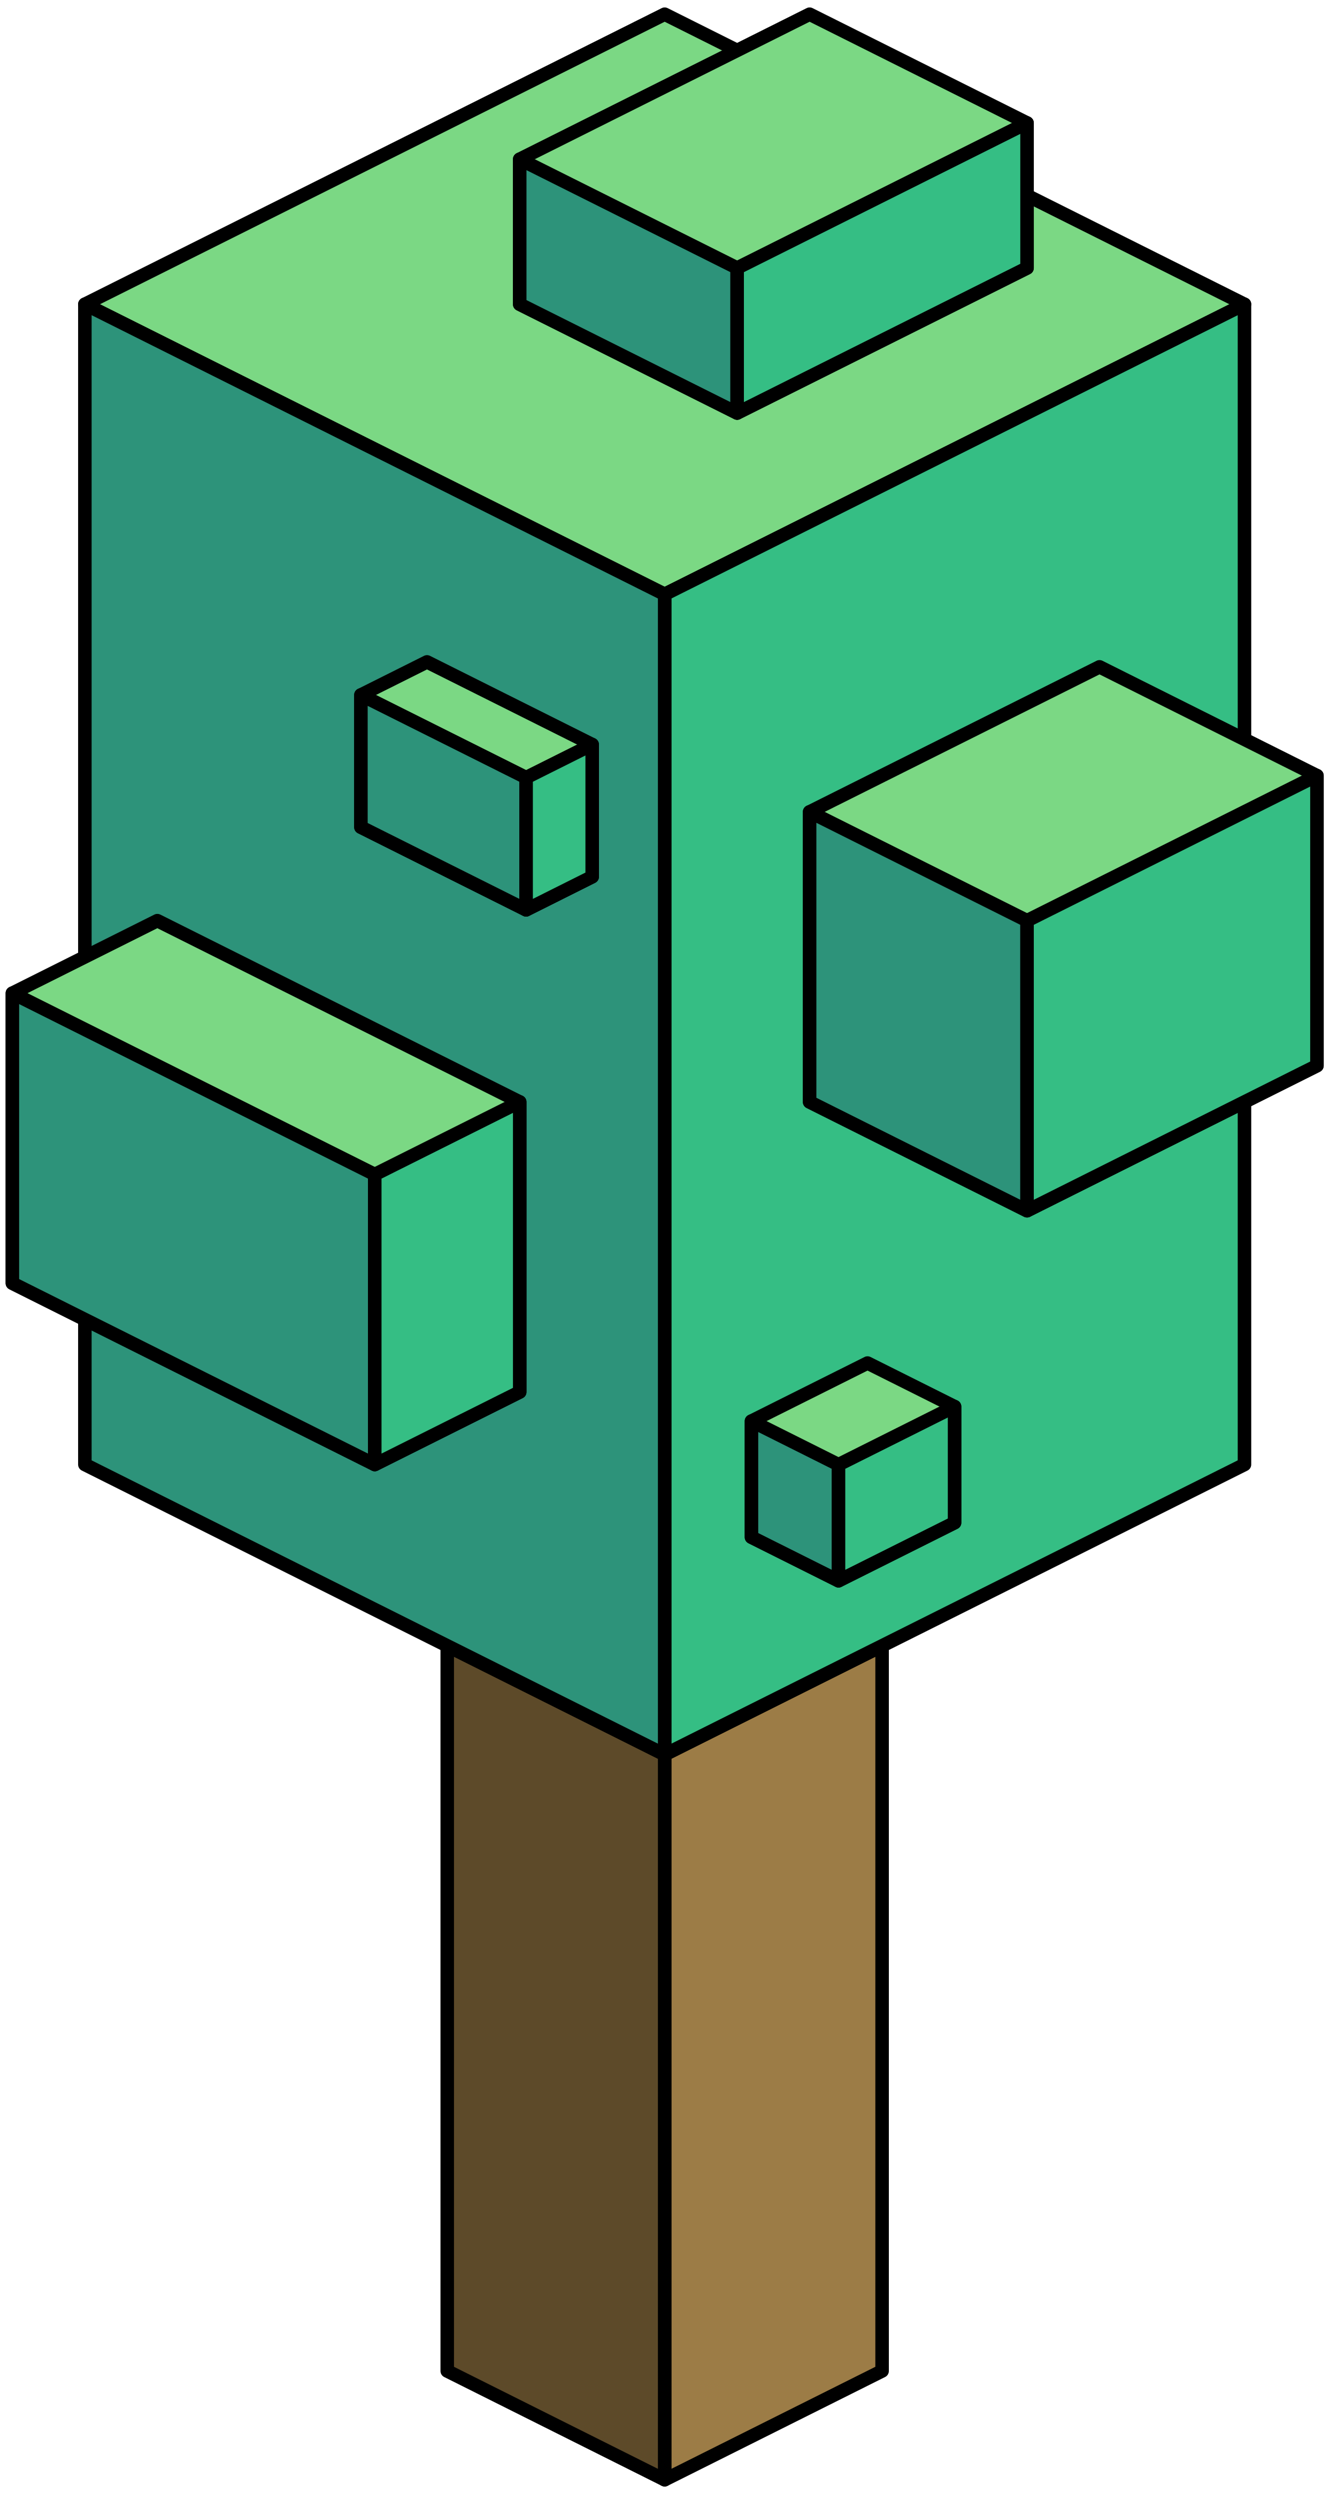<?xml version="1.0" encoding="UTF-8" standalone="no"?><!DOCTYPE svg PUBLIC "-//W3C//DTD SVG 1.1//EN" "http://www.w3.org/Graphics/SVG/1.1/DTD/svg11.dtd"><svg width="100%" height="100%" viewBox="0 0 99 185" version="1.1" xmlns="http://www.w3.org/2000/svg" xmlns:xlink="http://www.w3.org/1999/xlink" xml:space="preserve" xmlns:serif="http://www.serif.com/" style="fill-rule:evenodd;clip-rule:evenodd;stroke-linecap:round;stroke-linejoin:round;stroke-miterlimit:1.5;"><g id="Tree_cube05"><g><path d="M65.316,121.798l0,53.665l-16.1,8.05l0,-53.666l16.1,-8.049Z" style="fill:#9c7c46;stroke:#000;stroke-width:1px;"/><path d="M49.216,129.847l0,53.666l-16.1,-8.05l0,-53.665l16.1,8.049Z" style="fill:#5d4a29;stroke:#000;stroke-width:1px;"/></g><g><g><path d="M49.216,1.05l42.933,21.466l-42.933,21.466l-42.932,-21.466l42.932,-21.466Z" style="fill:#7bd884;stroke:#000;stroke-width:1px;"/><path d="M92.149,22.516l0,85.865l-42.933,21.466l0,-85.865l42.933,-21.466Z" style="fill:#35be84;stroke:#000;stroke-width:1px;"/><path d="M49.216,43.982l0,85.865l-42.932,-21.466l0,-85.865l42.932,21.466Z" style="fill:#2d937a;stroke:#000;stroke-width:1px;"/></g><g><path d="M81.415,49.349l16.1,8.05l0,21.466l-21.466,10.733l-16.1,-8.05l0,-21.466l21.466,-10.733Z" style="fill:#7bd884;stroke:#000;stroke-width:1px;"/><path d="M76.049,68.132l0,21.466l-16.1,-8.05l0,-21.466l16.1,8.05" style="fill:#2d937a;stroke:#000;stroke-width:1px;"/><path d="M76.049,68.132l0,21.466l21.466,-10.733l0,-21.466l-21.466,10.733Z" style="fill:#35be84;stroke:#000;stroke-width:1px;"/></g><g><path d="M59.949,1.05l16.1,8.05l0,10.733l-21.466,10.733l-16.1,-8.05l0,-10.733l21.466,-10.733Z" style="fill:#7bd884;stroke:#000;stroke-width:1px;"/><path d="M54.583,19.833l0,10.733l-16.1,-8.05l0,-10.733l16.1,8.05Z" style="fill:#2d937a;stroke:#000;stroke-width:1px;"/><path d="M54.583,19.833l0,10.733l21.466,-10.733l0,-10.733l-21.466,10.733Z" style="fill:#35be84;stroke:#000;stroke-width:1px;"/></g><g><path d="M64.237,100.871l6.445,3.222l0,8.594l-8.593,4.296l-6.445,-3.222l0,-8.594l8.593,-4.296Z" style="fill:#7bd884;stroke:#000;stroke-width:1px;"/><path d="M62.089,108.39l0,8.593l-6.445,-3.222l0,-8.594l6.445,3.223" style="fill:#2d937a;stroke:#000;stroke-width:1px;"/><path d="M62.089,108.39l0,8.593l8.593,-4.296l0,-8.594l-8.593,4.297Z" style="fill:#35be84;stroke:#000;stroke-width:1px;"/></g><g><path d="M11.65,68.132l26.833,13.416l0,21.467l-10.733,5.366l-26.833,-13.416l0,-21.467l10.733,-5.366Z" style="fill:#7bd884;stroke:#000;stroke-width:1px;"/><path d="M27.75,86.915l0,21.466l-26.833,-13.416l0,-21.467l26.833,13.417Z" style="fill:#2d937a;stroke:#000;stroke-width:1px;"/><path d="M27.75,86.915l0,21.466l10.733,-5.366l0,-21.467l-10.733,5.367Z" style="fill:#35be84;stroke:#000;stroke-width:1px;"/></g><g><path d="M31.618,48.983l12.231,6.116l0,9.785l-4.892,2.447l-12.232,-6.116l0,-9.786l4.893,-2.446Z" style="fill:#7bd884;stroke:#000;stroke-width:1px;"/><path d="M38.957,57.545l0,9.786l-12.232,-6.116l0,-9.786l12.232,6.116Z" style="fill:#2d937a;stroke:#000;stroke-width:1px;"/><path d="M38.957,57.545l0,9.786l4.892,-2.447l0,-9.785l-4.892,2.446Z" style="fill:#35be84;stroke:#000;stroke-width:1px;"/></g></g></g></svg>